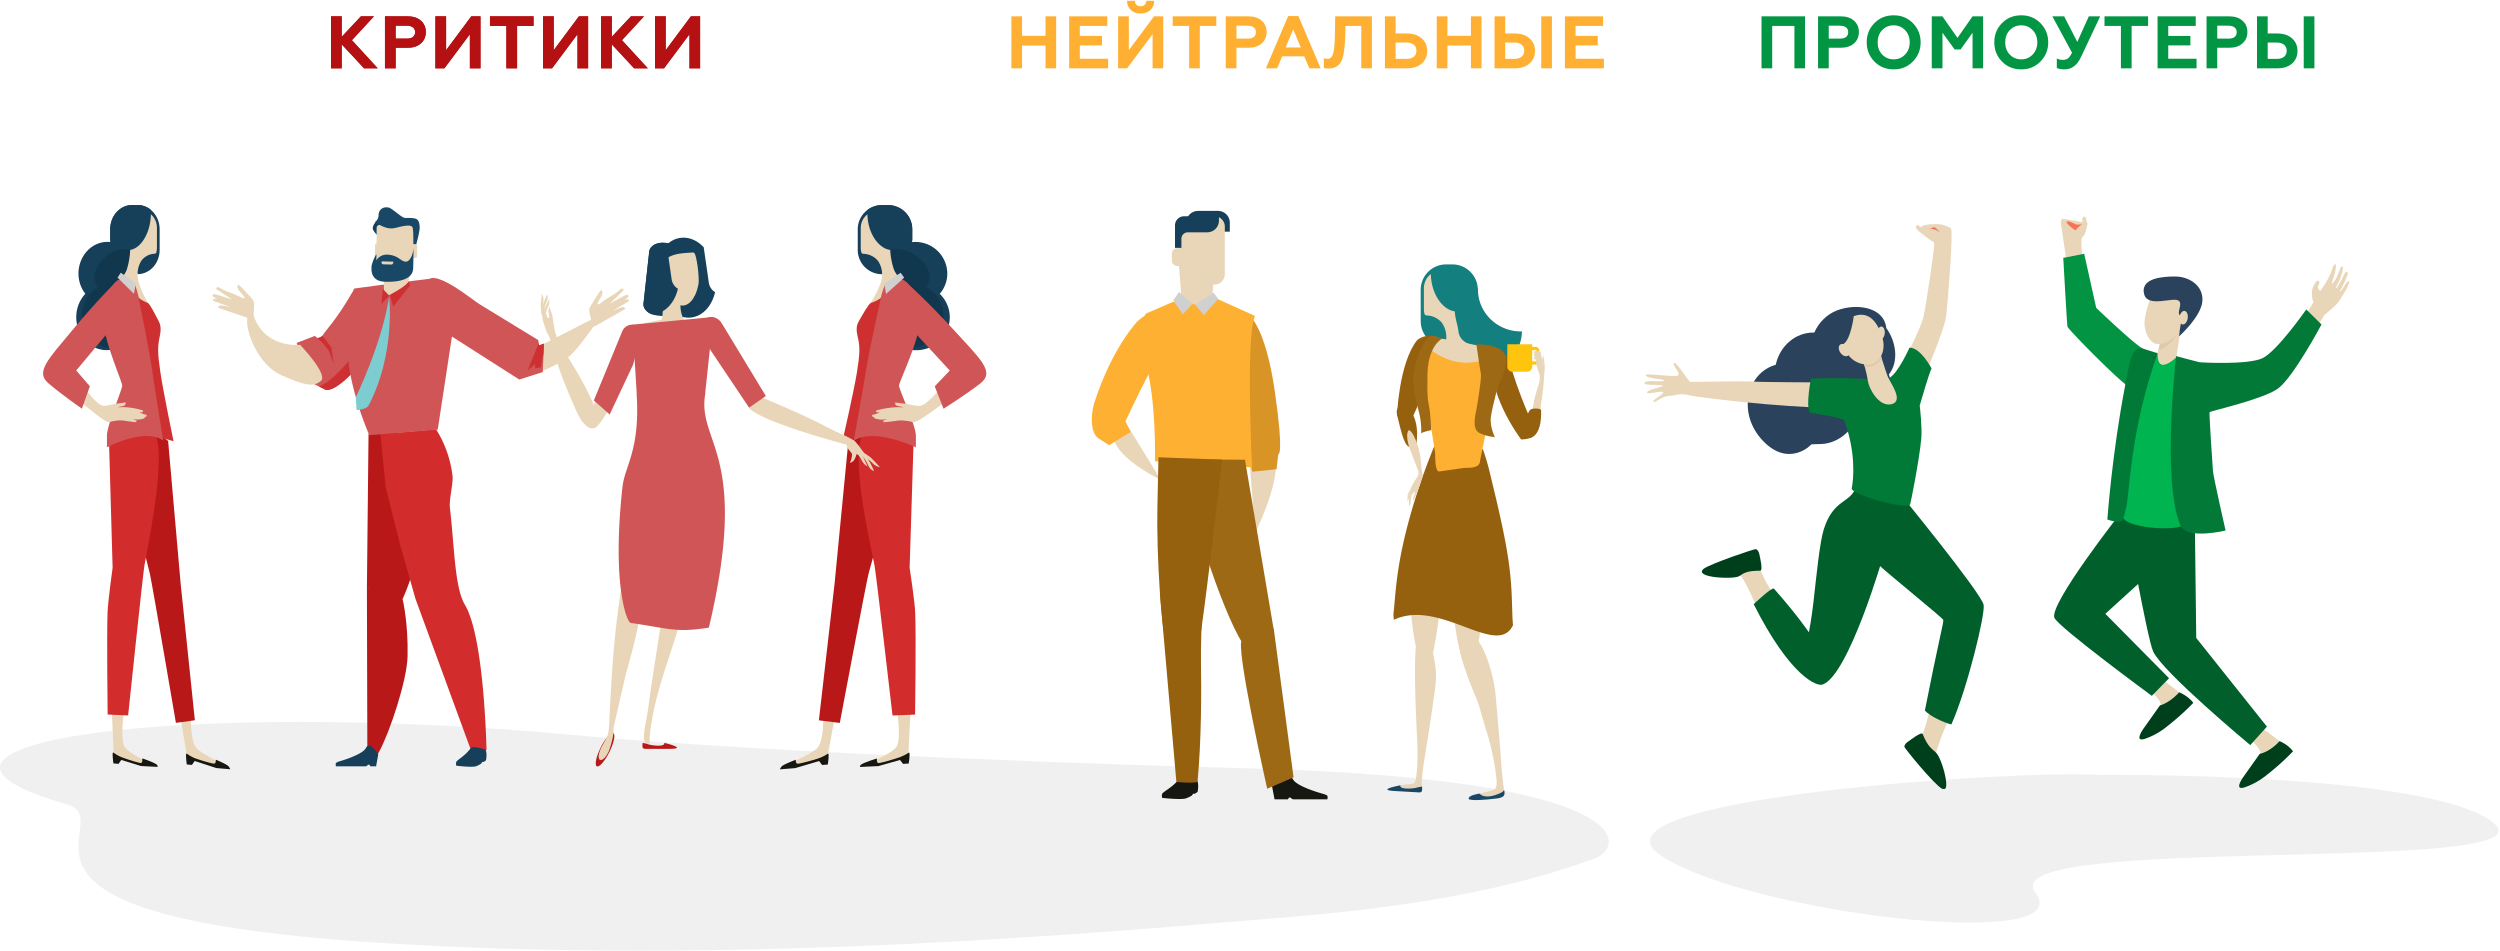 <svg width="1683" height="640" fill="none" xmlns="http://www.w3.org/2000/svg"><path d="M838.953 517.196c-75.986-2.02-311.437-9.372-454.197-22.483-264.711-24.389-481.655 6.029-340.04 46.663 39.553 11.361-75.986 74.093 204.338 92.91 246.059 16.516 497.488-7.039 619.159-16.943 121.671-9.903 177.997-29.897 204.207-38.905 23.01-7.924 32.15-54.192-233.467-61.242z" fill="#F0F0F0"/><path d="M247.298 505.971s4.487 6.505 7.782.414c7.61-14.018 18.918-48.654 19.292-64.42.548-22.607-3.285-38.326-3.285-38.326L247 395.78l.298 110.191z" fill="#B91819"/><path d="M248.095 292.18L247 395.771l21.896 12.086a149.183 149.183 0 0014.787-56.263c.701-13.393 1.037-43.437-6.457-53.65-10.146-13.844-29.131-5.764-29.131-5.764z" fill="#B91819"/><path d="M256.079 292.18l3.583 35.856 9.733 38.893 10.357 36.355 36.99 100.882 10.77.874s-1.364-75.748-14.498-97.826c-6.956-11.693-6.946-37.634-10.155-65.563-.586-5.035 2.267-16.401 1.806-20.993A74.817 74.817 0 00293.539 289l-37.46 3.18z" fill="#D22C2D"/><path d="M1412.25 521.627c-53.52-3.468-353.79 15.938-293.59 54.75 60.2 38.811 282.35 64.685 251.55 24.58-30.8-40.105 349.01-11.644 308.87-46.573-40.14-34.93-266.83-32.757-266.83-32.757z" fill="#F0F0F0"/><path d="M1282.25 241.884s11-21.148 12.71-28.91c1.7-7.762 7.61-46.864 7.1-49.362-.52-2.498-9.84-8.576-8.69-10.715 1.15-2.139 10.05-2.143 12.09-1.96 2.04.184 6.12 1.368 7.89 2.816 1.76 1.448-1.98 48.296-3.09 58.385-1.11 10.088-14.77 41.152-14.77 41.152l-13.24-11.406z" fill="#E9D6B8"/><path d="M1302.1 152.862c-.24.153-1.17.424-1.38.623l-1.69.531s4.34-.111 6.91 2.643a11.72 11.72 0 00-3.84-3.797z" fill="#F47257"/><path d="M1401.68 159.789c1.7-1.299 2.57-4.557 2.94-6.662l.86-2.77c-.66-.302-13.58-2.754-17.5-3.037-.44 1.227-.68 2.266-.59 2.942.43 3.231 3.57 24.241 3.57 24.241l11.2.738s-1.86-12.457-.48-15.452z" fill="#E9D6B8"/><path d="M1401.96 150.968s-2.29 1.047-4.87 4.141c0 0-6.15-4.351-5.87-5.627.38-1.692 6.7 1.773 6.7 1.773l4.04-.287z" fill="#F47458"/><path d="M1456.58 458.192s15.07 10.861 17.44 14.1c3.43 4.664-25.53 13.37-22.37 7.926.73-1.256 2.81-5.481 2.9-5.898.48-2.227-5.65-8.216-5.65-8.216l7.68-7.912z" fill="#E9D6B8"/><path d="M1443.82 489.348l10.23-14.451s6.39-1.482 12.95-8.855c0 0 5.89 2.246 9.52 7.12a167.167 167.167 0 01-17.41 15.662 48.327 48.327 0 01-14.9 8.462c-8.65 2.937-.39-7.938-.39-7.938z" fill="#003F1C"/><path d="M1579.6 190.315s-3.9 6.421-4.33 6.032c-.33-.302 1.99-3.687 3.64-7.785.43-1.055.84-2.098 1.22-3.056.99-2.522-.23-3.82-1.67-1.349a29.756 29.756 0 00-1.76 3.484c-.46 1.222-1.28 2.2-1.82 3.17-1.08 1.91-1.85 3.339-1.91 3.251-.07-.088-.54.119-.12-1.012.5-1.364 2.18-4.026 2.77-6.085.34-1.169 1.18-3.564 1.18-3.564s.61-3.855.41-3.962c-1.13-.584-2.27 1.941-2.52 3.584-.68.974-1.5 3.518-1.5 3.518s-2.77 4.798-3.44 4.419c-.28-.156 1.08-3.3 1.95-6.585.8-3.056 1.14-6.257.56-6.494-.95-.409-2.19 2.888-2.19 2.888s-.76 2.357-1.05 3.121c-.37.894-1.64 3.495-1.64 3.495s-4.97 8.786-5.58 8.404c-.61-.382-1.56-2.048-1.44-2.697.12-.649.94-1.742 1.06-2.395.12-.653-.28-1.593-1.04-1.784-.76-.191-2.51 2.758-2.51 2.758s-1.39 2.407-1.43 4.332c-.13 6.662.96 6.398.92 7.258-.04 1.008-7.76 12.136-7.76 12.136l-.15.172 9.17 6.662c3.06-4.966 5.44-8.859 6.12-10.077 0 0 4.58-3.927 7.4-6.494 2.82-2.567 4.39-6.253 5.08-7.098a35.016 35.016 0 003.91-7.384c1.5-3.759-1.53-.863-1.53-.863z" fill="#E9D6B8"/><path d="M1479.6 346.953l-2.38 11.785-59.91 54.469 42.89 43.384-11.59 11.842s-63.33-46.493-65.61-52.582c-3.52-9.394 45.39-71.526 45.39-71.526l51.21 2.628z" fill="#005F2B"/><path d="M1523.74 490.769s15.06 10.86 17.43 14.099c3.44 4.664-25.52 13.393-22.36 7.93.73-1.256 2.81-5.485 2.9-5.901.48-2.224-5.65-8.217-5.65-8.217l7.68-7.911z" fill="#E9D6B8"/><path d="M1510.97 521.982l10.24-14.451s6.79-1.223 13.35-8.595c0 0 5.48 1.986 9.11 6.856a167.395 167.395 0 01-17.4 15.685 48.52 48.52 0 01-14.91 8.458c-8.65 2.918-.39-7.953-.39-7.953z" fill="#003F1C"/><path d="M1477.57 352.057l.94 77.42 47.58 59.676-11.2 12.442s-58.93-48.976-65.38-63.03c-4.01-8.718-18.59-91.169-18.59-91.169l46.65 4.661z" fill="#005F2B"/><path d="M1429.25 345.956c4.87-10.994 4.3-89.801 23.27-108.263 6.67 1.146 11.43 1.758 12.54 2.052.99 8.117 2.08 37.909 2.75 65.211.45 18.191 0 37.264 2.23 47.322 1.38 6.23-45.24 3.717-40.79-6.322z" fill="#00B450"/><path d="M1448.12 242.309s-7.69 21.896-14.03 18.741c-6.34-3.155-41.93-39.411-42.28-41.176-.35-1.765-2.81-46.271-2.81-46.271l14.07-2.808 8.1 36.458s26.04 24.891 31.33 27.344a9.83 9.83 0 013.82 3.125 9.808 9.808 0 011.8 4.587z" fill="#029443"/><path d="M1427.34 351.224c-4.26 0-5.83-.589-8.67-1.444 0 0 3.06-44.159 12.13-91.061 3.44-17.683 4.29-25.254 11.69-23.959 2.13.382 7.92 2.578 10.03 2.933-18.58 52.541-18.64 92.979-21.27 104.706-1.32 5.883-2.47 8.863-3.91 8.825z" fill="#017937"/><path d="M1454.48 229.756l-1.95 7.927s-.44 6.91 2.77 7.533c3.87.764 9.62-5.039 9.62-5.039l3.33-22.385-13.77 11.964z" fill="#E9D6B8"/><path d="M1454.72 229.999l-1.94 7.927s-.45 6.91 2.76 7.533c3.87.764 9.62-5.039 9.62-5.039l3.33-22.385-13.77 11.964z" fill="#E9D6B8"/><path d="M1468.21 217.902l-13.73 11.842-1.46 5.933c5.26-1.253 12.74-7.029 15.19-17.775z" fill="#DFCAA8"/><path d="M1454.42 197.309c-3.33 0-6.31 2.292-7.48 5.607a70.128 70.128 0 00-3 11.491c-1.45 8.61 3.44 16.491 7.72 17.117 4.27.627 14.43-2.196 16.68-14.39.96-5.225 2.23-12.082-2.07-15.685-3.33-2.803-8.03-4.129-11.85-4.14z" fill="#E9D6B8"/><path d="M1466.97 226.429s15.04-13.401 15.69-23.872c.66-10.47-9.01-16.074-17.28-16.368-3.38-.13-6.77.045-10.12.523-8.29 1.043-13.66 4.718-11.77 11.502 2.54 9.111 19.73 1.425 23.25 4.252 2.9 2.334-1.8 7.945 1.02 10.088 2.65 2.014 1.3 1.33.42 5.157-.59 2.877-1 5.789-1.21 8.718z" fill="#2A425B"/><path d="M1472.76 214.289c-.38 2.505-1.91 4.358-3.44 4.137-1.53-.222-2.45-2.441-2.08-4.966.38-2.525 1.91-4.359 3.44-4.134 1.53.226 2.46 2.453 2.08 4.963zm-68.49-67.546c-1.35-2.361-3.36.065-2.06 3.133.03.117.03.241 0 .359-.34.806-3.47 3.3-3.47 3.3s2.51 7.01 3.92 5.169c1.41-1.842 2.48-7.816 2.48-7.816l-.87-4.145z" fill="#E9D6B8"/><path d="M1562.83 218.44l-10.25-10.134s-19.46 27.92-29.33 32.764c-9.59 4.71-41.55 2.999-42.67 2.743-3.82-.875-15.61-4.095-15.61-4.095s-9.87 84.727 2.99 114.187c4.2 9.607 30.3 3.236 30.3 3.236s-8.06-35.278-8.48-39.897c-.42-4.415-2.66-39.403-2.3-39.762.94-.94 36.57-8.706 46.34-16.12 10.32-7.835 29.01-42.922 29.01-42.922z" fill="#027937"/><path d="M1300.18 157.526l-.71-2.857c-1.76.004-3.51-.272-5.17-.817l-3.02-2.22c-.63-.275-1.52.417-1.52 1.108 0 .691.85 1.99 1.28 2.33 0 0 5.38 4.435 7.26 5.78.94.668 3.89 2.468 3.89 2.468l1.71-3.213-3.72-2.579z" fill="#E9D6B8"/><path d="M1186.94 296.895c17.58 18.302 33 2.086 32.24 2.357.6-.256 4.45-.237 6.96-.336 10.47-.413 20-7.904 24.16-17.843 15.67-2.051 25.9-16.518 21.32-29.032 6.92-8.614 4.78-22.366-1.77-31.175-1.52-14.432-20.38-16.877-33.37-11.819-6.58 2.563-12.19 8.102-15.07 14.821-12.52-.301-23.2 8.901-25.99 21.713-19.47 5.425-26.41 32.631-8.48 51.314z" fill="#2A425B"/><path d="M1299.81 474.243a125.463 125.463 0 01-5.37 19.604c-.21.489-2.17 2.292-2.39 2.793 1.05 12.052 8.73 19.207 15.95 24.314-1.57-6.081-5.05-13.053-4.59-14.405a173.502 173.502 0 019.44-24.322c-6.02-.676-8.15-4.324-13.04-7.984z" fill="#E9D6B8"/><path d="M1277.84 330.844l-41.68 28.451s20.3 13.179 27.26 19.811c6.96 6.631 44.21 36.706 44.81 38.223.45 1.146-3.44 15.39-12.41 61.055 3.96 4.049 12.68 8.022 17.85 9.32 10.83-24.36 23.06-75.047 21.69-80.625-2.13-8.652-57.52-76.235-57.52-76.235z" fill="#005F2B"/><path d="M1172.3 388.102c1.23 1.196 9.36 17.033 12.46 25.514 4.53-2.854 7.26-6.25 12.33-8.167-3.99-5.78-11.78-19.681-12.42-22.989-1.53-7.85-3.31-9.008-3.31-9.008s-26.32 8.905-28.07 11.399c-1.76 2.495 14.09-1.543 19.01 3.251z" fill="#E9D6B8"/><path d="M1184.98 384.201c2.04 0-.18-9.221-.65-11.349-.53-2.391-1.91-3.106-2.26-3.19-.93-.233-30.19 9.661-35.13 13.218-.39.343-.74.737-1.03 1.172-2.71 5.047 21.4 6.009 24.88 3.82 3.09-1.982 5-3.697 14.19-3.671z" fill="#003F1C"/><path d="M1285.42 339.745s-35.32-13.901-35.77-12.423c-3.66 11.773-15.04 7.976-21.79 28.711-2.82 8.683-5.05 31.607-6.96 48.606-1.31 11.681-3.14 21.044-3.14 21.044s-8.17-12.086-23.56-29.414c-1.19-1.341-13.62 10.467-13.62 10.467 24.51 48.579 42.39 55.447 46.29 54.126 17.71-5.982 41.19-87.414 41.15-87.406 2.87-5.611 17.4-33.711 17.4-33.711z" fill="#005F2B"/><path d="M1230.92 257.439s-42.16-.054-51.18-.573c-8.17-.474-40.57.351-41.84.206-1.26-.145-9.64-14.325-11.03-12.805-1.39 1.521 4.66 7.033 2.79 8.462-1.88 1.428-21.98-1.773-21.71-.287.49 2.781 12.23 2.426 12.23 3.771 0 1.344-12.28-.764-13.12 1.474-.83 2.239 11.81.909 12.31 1.91s-11.72 2.815-10.46 4.886c.67 1.146 10.82-1.88 10.77-.344-.05 1.536-7.45 5.023-6.54 6.246.91 1.222 5.81-3.752 10.1-3.82 4.3-.069 7.38-2.292 14.23-.42 3.39.928 29.24 4.087 51.08 5.951 22.39 1.91 40.74 2.521 40.74 2.521l1.63-17.178z" fill="#E9D6B8"/><path d="M1293.43 294.898c.56-6.765-.77-19.646-1.08-21.889 2.05-7.029 6.41-22.022 7.97-24.967 0 0-7.34-14.1-14.85-14.004 0 0-7.68 17.289-13.61 20.383-.08-.023-2.1.894-2.98.89-5.74-.042-25.75-.649-29.48-.714l2.1 28.386c7.89 20.907 6.45 39.415 5.06 45.84-.77 3.583 33.98 14.348 39.32 10.914.21-.118 6.42-31.16 7.55-44.839z" fill="#017937"/><path d="M1249.57 255.674c-3.7-1.765-30.41-.882-30.41-.882s-3.73 18.599-.72 23.069c0 0 23.89 3.553 23.21 5.512l7.92-27.699z" fill="#017937"/><path d="M1254.22 242.66s2.78 9.767 3.28 13.988 6.94 17.374 15.7 15.494c8.76-1.879-.38-14.161-2.09-18.03-1.71-3.87-6.35-19.482-6.35-19.482l-10.54 8.03z" fill="#E9D6B8"/><path d="M1266.7 241.024c-1.1-3.564-1.94-6.41-1.94-6.41l-10.54 8.045s.52 1.796 1.15 4.179c5.55.757 9.36-1.906 11.33-5.814z" fill="#DFCAA8"/><path d="M1246.59 213.406a14.857 14.857 0 00-6.2 8.221c-1.62 5.588.52 19.913 12.53 23.206 12.01 3.293 17.02-8.152 14.43-17.007-2.6-8.854-8.12-20.028-20.76-14.42z" fill="#E9D6B8"/><path d="M1268.81 224.35c-.2 2.392-1.49 4.233-2.88 4.118-1.4-.114-2.36-2.147-2.16-4.538.2-2.391 1.49-4.236 2.88-4.118 1.4.118 2.34 2.158 2.16 4.538z" fill="#E9D6B8"/><path d="M1294.35 494.142c-.77-1.91-8.39 4.148-10.18 5.375-2.03 1.379-2.18 2.93-2.13 3.281.13.928 19.54 24.83 25.22 28.123.63.27 1.33.336 2 .191 3.15-1.215-1.98-20.762-6.12-24.624-2.68-2.494-5.4-3.816-8.79-12.346z" fill="#003F1C"/><path d="M1247.98 212.657s-1.93 16.044-7.07 19.012c-5.14 2.969-2.87 10.039-2.87 10.039s-4.94-16.426-.92-21.774c4.02-5.348 10.86-7.277 10.86-7.277z" fill="#2A425B"/><path d="M1244.01 233.927c1.44 2.063 1.47 4.527.07 5.493-1.4.967-3.69.084-5.13-1.982-1.44-2.067-1.46-4.527-.07-5.498 1.4-.97 3.7-.08 5.13 1.987z" fill="#E9D6B8"/><path d="M259.766 203.206s9.851 8.22-12.976 36.726-28.635 21.907-28.635 21.907l-8.686-4.173-9.755-26.814 12.291-4.72 1.631 1.432s2.771-.111 3.862-2.245c1.092-2.135 8.901-9.89 19.207-27.772 4.721-8.253 21.175 4.095 23.061 5.659z" fill="#D05556"/><path d="M259.766 203.206c-1.463-1.252-8.801-2.729-7.859-1.929 0 0 9.858 8.212-12.969 36.718-12.744 15.914-20.183 20.879-24.271 22.172l3.493 1.707s5.801 6.608 28.634-21.907c22.834-28.514 12.972-36.761 12.972-36.761z" fill="#CE3031"/><path d="M202.04 232.135s-26.588 3.216-32.554-24.094c-1.786-8.122-2.771.11-3.125 8.152-.353 8.042 7.575 29.452 22.99 36.351 15.415 6.899 21.767 8.232 26.735 3.851 4.967-4.382-14.046-24.26-14.046-24.26z" fill="#E9D6B8"/><path d="M248.592 292.963l46.089-3.744 9.906-64.841s6.805-39.323-16.374-36.575c-23.178 2.748-49.81 6.453-49.81 6.453s-16.872 34.473 10.189 98.707z" fill="#D05557"/><path d="M364.215 232.449l39.041-19.979s4.595 2.032 1.568 3.655c-.364.199-1.044-1.307-2.314.13-5.103 5.885-14.146 20.355-21.029 24.937a98.73 98.73 0 01-18.95 9.575l1.684-18.318z" fill="#E9D6B8"/><path d="M261.97 199.706s4.536 38.371-13.848 73.251c-1.445 2.744-8.063 3.12-8.063 3.12l-.569-8.584s17.802-36.572 22.48-67.787z" fill="#7DCCD0"/><path d="M262.544 198.858l2.181 7.558 11.479-14.384-1.087-2.297-12.573 9.123zm-39.369 35.141l-4.319-5.755-1.87-2.209a5.21 5.21 0 01-3.406 1.536l4.019 3.688 3.944 5.212 2.987 8.369-1.355-10.841z" fill="#CE3031"/><path d="M322.596 204.65l39.763 24.318.579 3.533 3.262-1.149-.814 19.12-15.822 5.032-53.714-34.303s-10.446-10.993-8.45-29.965c1.461-13.743 31.857 11.557 35.196 13.414z" fill="#D05556"/><path d="M355.155 249.381s5.095-12.054 7.529-18.427l.252 1.533 3.262-1.15-.339 6.611-1.822 9.331-3.755.701-.081-2.875-5.046 4.276z" fill="#CE3031"/><path d="M276.273 180.55a49.188 49.188 0 01-1.192 8.584c-1.03 3.592-13.493 9.756-15.434 10.523-1.942.766-.912-10.207-1.25-12.623-.241-1.838 1.018-1.432-.782-3.881l18.658-2.603z" fill="#E9D6B8"/><path d="M253.197 178.291a3.818 3.818 0 001.07 2.731 3.832 3.832 0 002.688 1.171l17.22.357a3.822 3.822 0 003.903-3.752l.525-25.519a3.826 3.826 0 00-3.751-3.903l-17.22-.349a3.835 3.835 0 00-3.911 3.745l-.524 25.519z" fill="#E9D6B8"/><path d="M253.574 158.037s-2.264-2.518-2.652-4.047c-.201-.768.6-3.687 2.541-4.735 1.94-1.048 3.49 1.029 3.49 1.029s-3.09 1.639-3.267 2.276c-.176.636-.112 5.477-.112 5.477z" fill="#163F59"/><path d="M280.121 164.813s2.807-9.748 2.385-12.637c-.421-2.889-.697-4.881-4.197-5.267-5.243-.59-5.328.525-7.848-1.136-2.519-1.662-7.03-5.573-8.6-5.996-2.624-.695-6.756.099-7.017 5.047a5.472 5.472 0 01-2.45 4.651c.196.45 1.148.888 2.807 1.761 4.728 2.49 7.612 3.022 11.276 2.13 3.664-.891 10.562-2.826 11.303-.088.741 2.739.252 11.015.554 11.661.301.646 1.139.327 1.787-.126z" fill="#194866"/><path d="M274.541 172.341a1.281 1.281 0 001.243 1.28l3.726.075a1.275 1.275 0 001.279-1.25l.14-6.809a1.277 1.277 0 00-1.243-1.28l-3.726-.075a1.278 1.278 0 00-1.279 1.25l-.14 6.809zm-22.19-.449a1.27 1.27 0 001.25 1.28l3.719.075a1.273 1.273 0 001.279-1.25l.134-6.8a1.281 1.281 0 00-1.243-1.28l-3.726-.075a1.286 1.286 0 00-1.28 1.25l-.133 6.8z" fill="#E9D6B8"/><path d="M278.43 166.996s-.206 10.05-.279 13.401c-.058 3.024-1.399 9.643-18.51 9.301-10.13-.209-9.596-7.647-9.555-10.091.045-1.86 2.264-7.39 3.353-8.442l-.084 4.146a8.08 8.08 0 012.984-2.876 8.077 8.077 0 014.017-1.021c7.763.159 9.438 4.738 12.886 4.726 2.612-.003 4.674-4.256 5.188-9.144z" fill="#194866"/><path d="M263.414 178.07l-5.31-.105a1.275 1.275 0 01-1.25-1.28l.02-.724 7.866.168-.021.724a1.269 1.269 0 01-1.305 1.217zm-92.887 34.554s1.325-8.833-.274-10.788c-1.598-1.955-7.853-8.612-7.853-8.612l-1.741-1.554s-2.617 1.065 1.645 5.557c4.261 4.493 1.096 3.465 1.096 3.465l-5.246-2.481-6.65-2.506-2.818-1.514s-1.572-.984-2.093-.887c-1.586.287-.773 1.479-.773 1.479l10.526 6.869-11.292-3.572s-1.512-.191-1.875.556c-.364.748.118.901.118.901l11.925 7.198-5.986-1.135s-1.464-.155-1.867.569-.592.987-.592.987l22.576 7.751 1.174-2.283z" fill="#E9D6B8"/><path d="M155.102 203.561l-8.048-1.998s-1.761-.665-2.74-.421a1.144 1.144 0 00-.74.474 1.124 1.124 0 00-.182.859l11.884 4.288-.174-3.202zm243.684 14.177s-2.972-8.421-1.775-10.627c1.198-2.206 6.079-9.946 6.079-9.946l1.417-1.853s2.773.568-.562 5.731c-3.336 5.164-.422 3.613-.422 3.613l4.682-3.428 6.062-3.68 2.485-2.021s1.328-1.264 1.883-1.272c1.607-.016 1.037 1.307 1.037 1.307l-9.037 8.74 10.393-5.605s1.438-.477 1.937.194c.5.67.046.896.046.896l-10.324 9.326 5.667-2.236s1.429-.44 1.945.192.727.865.727.865l-20.738 11.852-1.502-2.048z" fill="#E9D6B8"/><path d="M412.216 205.905l7.532-3.484s1.603-.982 2.613-.933a1.147 1.147 0 011.069.699c.059.14.089.289.09.44l-10.863 6.475-.441-3.197z" fill="#E9D6B8"/><path d="M257.682 194.458l-.923 10.361 5.168-5.88-4.245-4.481z" fill="#CE3031"/><path d="M254.657 507.783l-1.479 8.099h-3.843s-.442-1.143-1.105-1.143-1.287 1.143-2.056 1.143h-20.032s-.365-1.7.077-2.287a7.311 7.311 0 012.421-1.085c4.064-1.201 15.708-4.948 17.736-9.031 2.43-5.006 8.281 4.304 8.281 4.304zm52.639 4.924c-.567.759-.145 2.758-.145 2.758s9.973 1.249 13.173.432a15.942 15.942 0 003.555-1.816c.23-.144.614-.961.835-1.124.404-.259.615.183.961-.058.537-.338 1.045-.72 1.518-1.143.855-5.006-.307-7.033-.307-7.033s-8.493-3.122-10.079-.961c-3.737 5.054-8.262 7.293-9.511 8.945z" fill="#163F59"/><path d="M562.262 481.32l-5.278 28.675-18.181 4.689-9.676.298s17.733-7.617 21.225-11.531c5.278-5.929 3.817-29.459 3.817-29.459l8.093 7.328z" fill="#E9D6B8"/><path d="M557.273 514.684l-3.817.299-2.05-2.639-16.132 4.768-10.274.809a8.842 8.842 0 011.39-2.137c1.882-1.522 9.315-4.319 9.315-4.319s-.141 2.348 1.029 2.638c1.17.291 12.315-2.788 14.954-3.817 4.547-1.759 5.594-3.184 5.867-2.929.739.66-.282 7.327-.282 7.327z" fill="#161711"/><path d="M571.137 296.881l-9.306 96.098-10.556 91.947 14.074 1.76s17.382-92.361 19.308-100.277c1.926-7.917 21.533-71.698 14.505-88.508-7.028-16.809-28.025-1.02-28.025-1.02z" fill="#B91819"/><path d="M612.937 478.796l-1.46 30.514-18.191 4.688-9.676.291s17.223-7.152 19.932-11.638c3.598-5.964 0-26.072 0-26.072l9.395 2.217z" fill="#E9D6B8"/><path d="M611.767 513.98l-3.817.29-2.05-2.638-14.602 4.107-12.394.581c.009-.509.192-1 .519-1.39 1.83-1.618 10.925-4.328 10.925-4.328s-.36 2.78.809 3.079c1.17.299 12.394-3.079 15.033-4.108 4.548-1.759 5.595-3.184 5.867-2.938.739.642-.29 7.345-.29 7.345z" fill="#161711"/><path d="M614.994 298.191l-2.639 84.048s3.519 22.791 3.774 30.382c.642 17.108-.088 68.452-.088 68.452l-15.2.607s-10.705-92.783-12.077-100.822c-1.372-8.04-16.924-72.684-7.917-88.772 9.008-16.088 34.147 6.105 34.147 6.105z" fill="#D22C2D"/><path d="M594.078 213.597c0 12.244 10.133 22.175 22.65 22.175s22.65-9.931 22.65-22.175c0-12.244-10.142-22.175-22.65-22.175s-22.65 9.922-22.65 22.175zm-16.643-45.309a16.31 16.31 0 0016.309 16.308l4.081-7.749a16.308 16.308 0 0016.308-16.308v-6.158a16.307 16.307 0 00-16.308-16.308h-4.081a16.307 16.307 0 00-16.309 16.308v13.907z" fill="#163F59"/><path d="M614.134 160.512v-6.157a16.307 16.307 0 00-16.308-16.308h-4.082a16.208 16.208 0 00-9.896 3.369c-.28 3.732.016 7.485.88 11.127 2.727 11.884 10.696 20.724 19.545 22.923a16.315 16.315 0 009.861-14.954z" fill="#163F59"/><path d="M594.342 184.121c0 11.725 9.676 21.234 21.692 21.234s21.691-9.509 21.691-21.234a21.446 21.446 0 00-6.447-15.11 21.455 21.455 0 00-15.244-6.124c-11.972-.018-21.692 9.482-21.692 21.234z" fill="#163F59"/><path d="M590.384 212.419c0 12.086 10.01 21.885 22.351 21.885 12.342 0 22.352-9.799 22.352-21.885 0-12.086-10.002-21.885-22.352-21.885-12.349 0-22.351 9.799-22.351 21.885z" fill="#11374F"/><path d="M616.403 171.966c-8.066-5.463-17.434-5.692-20.935-.528-3.501 5.163.194 13.783 8.26 19.246 8.066 5.462 17.434 5.7 20.935.537 3.501-5.164-.203-13.784-8.26-19.255z" fill="#11374F"/><path d="M583.954 144.284c.018 1.538.148 3.073.387 4.592 1.654 10.476 8.014 18.472 14.954 19.413.22 4.29.998 8.533 2.313 12.623 1.302 4.134 6.158 8.506 6.158 8.506 1.178 7.309-23.75 18.041-23.125 16.862.624-1.179 6.729-9.79 8.734-17.698a16.08 16.08 0 00-2.498-13.194 13.313 13.313 0 00-9.535-4.513 1.89 1.89 0 01-1.372-.598 11.614 11.614 0 01-.519-3.413v-13.449a11.543 11.543 0 014.503-9.131z" fill="#E9D6B8"/><path d="M578.799 294.075l-11.682 3s7.609-33.215 9.738-46.189c2.128-12.975 1.882-17.223 1.17-21.234-.713-4.011-2.587-8.735 0-13.194 2.586-4.46 6.649-11.919 8.259-12.5 2.639-.941 5.427-2.12 7.556-4.248 1.161-1.206-15.041 94.365-15.041 94.365z" fill="#CE3031"/><path d="M574.726 296.714s5.665-31.148 8.181-46.884c2.515-15.737 9.438-45.609 10.063-49.382a46.725 46.725 0 012.832-8.796s5.981-4.399 11.329-3.457c5.348.941 9.747 12.895 11.954 24.532 2.208 11.638-13.845 44.052-13.845 46.875 0 2.824 11.33 26.741 11.33 33.664v7.916s-28.007-13.573-41.844-4.468z" fill="#D05556"/><path d="M606.34 183.63l-4.565 2.85-6.527 4.46 1.249 6.931 12.209-10.934-2.366-3.307z" fill="#D0D0D0"/><path d="M633.933 260.192s-10.23 13.635-15.595 13.098a43.114 43.114 0 01-5.234-.88c-3.659-.703-4.398-.659-7.275-1.055a27.067 27.067 0 00-3.263-.361s0 1.654 1.108 2.094c1.109.439 3.457.703 4.284 1.055s-2.084-.237-6.447.115a62.38 62.38 0 00-10.424 1.759c-1.144.316-1.302.387-1.302.448 0 .537.044 1.021.572 1.118.528.096 2.12 0 2.023.044-1.1.522-2.241.951-3.413 1.284-.475.114-1.126.246-1.522.387-.8.281-.431 1.258.968 1.654 0 0 .325.686.748.826.211.071.369.132.589.194.22.061.537.07.783.132.92.207 1.855.34 2.797.396.37 0 3.633-.22 3.633 0 0 0-2.569.58-2.516.774.097.439.59.976 1.038.941.88-.079 2.085-.158 5.507-.589 3.773-.475 4.565-.88 9.403-.282 4.213.519 3.809 1.39 6.799.238 4.011-1.54 18.604-12.861 21.314-14.629 2.709-1.768-4.575-8.761-4.575-8.761z" fill="#E9D6B8"/><path d="M639.377 249.461l-32.801-35.634s-3.976-9.377-3.773-14.153c.237-5.656 7.036-9.913 7.036-9.913s14.954 13.458 32.643 32.801c17.69 19.343 27.365 27.84 17.689 35.396-9.675 7.556-25.007 17.223-25.007 17.223l-5.902-15.103 10.115-10.617z" fill="#D05556"/><path d="M121.223 481.273l4.784 28.675 16.481 4.689 8.771.299s-16.074-7.618-19.24-11.532c-4.784-5.929-3.46-29.459-3.46-29.459l-7.336 7.328z" fill="#E9D6B8"/><path d="M125.745 514.637l3.461.299 1.857-2.639 14.624 4.768 9.313.809a8.995 8.995 0 00-1.26-2.137c-1.706-1.522-8.444-4.319-8.444-4.319s.128 2.348-.933 2.639c-1.06.29-11.163-2.789-13.555-3.818-4.122-1.759-5.071-3.184-5.318-2.929-.67.66.255 7.327.255 7.327z" fill="#161711"/><path d="M113.178 296.834l8.436 96.099 9.568 91.947-12.758 1.759s-15.755-92.361-17.502-100.277c-1.746-7.917-19.519-71.698-13.148-88.508 6.37-16.809 25.404-1.02 25.404-1.02z" fill="#B91819"/><path d="M75.288 478.749l1.323 30.514 16.49 4.688 8.771.291s-15.613-7.152-18.069-11.638c-3.26-5.963 0-26.072 0-26.072l-8.515 2.217z" fill="#E9D6B8"/><path d="M76.348 513.933l3.46.291 1.858-2.639 13.236 4.108 11.235.58a2.368 2.368 0 00-.47-1.39c-1.659-1.618-9.904-4.328-9.904-4.328s.327 2.78-.733 3.079c-1.06.299-11.235-3.078-13.627-4.108-4.122-1.759-5.071-3.184-5.318-2.938-.67.642.263 7.345.263 7.345z" fill="#161711"/><path d="M73.422 298.144l2.392 84.048s-3.189 22.791-3.42 30.382c-.582 17.109.08 68.452.08 68.452l13.778.607S95.956 388.85 97.2 380.811c1.243-8.04 15.341-72.683 7.176-88.772-8.165-16.088-30.954 6.105-30.954 6.105z" fill="#D22C2D"/><path d="M92.383 213.55c0 12.245-9.186 22.175-20.532 22.175-11.347 0-20.532-9.93-20.532-22.175 0-12.244 9.193-22.175 20.532-22.175 11.338 0 20.532 9.922 20.532 22.175zm15.086-45.308c0 4.326-1.558 8.474-4.33 11.532-2.773 3.058-6.533 4.777-10.453 4.777l-3.7-7.75c-3.921 0-7.681-1.718-10.453-4.776-2.773-3.059-4.33-7.207-4.33-11.532v-6.158c0-4.325 1.557-8.473 4.33-11.531 2.772-3.059 6.532-4.777 10.453-4.777h3.7c3.92 0 7.68 1.718 10.453 4.777 2.772 3.058 4.33 7.206 4.33 11.531v13.907z" fill="#163F59"/><path d="M74.203 160.466v-6.158c0-4.325 1.557-8.473 4.33-11.531 2.772-3.059 6.532-4.777 10.453-4.777h3.7c3.245 0 6.399 1.184 8.97 3.369a40.052 40.052 0 01-.798 11.127c-2.472 11.884-9.696 20.724-17.717 22.923-2.65-1.259-4.907-3.346-6.495-6.003-1.589-2.657-2.438-5.768-2.443-8.95z" fill="#163F59"/><path d="M92.143 184.074c0 11.726-8.771 21.234-19.663 21.234s-19.663-9.508-19.663-21.234a23.375 23.375 0 011.56-8.196c1.003-2.593 2.459-4.942 4.285-6.914 1.826-1.971 3.986-3.527 6.357-4.578a17.865 17.865 0 017.46-1.546c10.853-.017 19.664 9.482 19.664 21.234z" fill="#163F59"/><path d="M95.73 212.372c0 12.086-9.073 21.885-20.26 21.885-11.187 0-20.26-9.799-20.26-21.885 0-12.086 9.065-21.885 20.26-21.885 11.195 0 20.26 9.799 20.26 21.885z" fill="#11374F"/><path d="M72.145 171.919c7.312-5.463 15.804-5.692 18.978-.528 3.173 5.163-.176 13.784-7.488 19.246-7.312 5.462-15.803 5.7-18.977.537-3.173-5.164.184-13.784 7.487-19.255z" fill="#11374F"/><path d="M101.559 144.237a34.889 34.889 0 01-.351 4.592c-1.499 10.476-7.263 18.472-13.555 19.413-.2 4.29-.904 8.533-2.097 12.623-1.18 4.134-5.581 8.506-5.581 8.506-1.069 7.309 21.528 18.041 20.962 16.862-.566-1.179-6.1-9.79-7.917-17.698a17.704 17.704 0 01-.176-6.87 16.996 16.996 0 012.44-6.324 12.263 12.263 0 013.9-3.241 11.162 11.162 0 014.743-1.272c.234-.001.464-.054.678-.157a1.72 1.72 0 00.566-.441c.31-1.105.469-2.256.471-3.413v-13.449a12.52 12.52 0 00-1.079-5.089 11.36 11.36 0 00-3.004-4.042z" fill="#E9D6B8"/><path d="M106.233 294.029l10.589 2.999s-6.897-33.215-8.827-46.189c-1.929-12.974-1.706-17.223-1.06-21.234.645-4.011 2.344-8.735 0-13.194-2.345-4.46-6.028-11.919-7.487-12.5-2.392-.941-4.92-2.12-6.85-4.248-1.052-1.205 13.635 94.366 13.635 94.366z" fill="#CE3031"/><path d="M109.924 296.667s-5.134-31.148-7.415-46.884c-2.28-15.737-8.556-45.609-9.122-49.382a50.304 50.304 0 00-2.567-8.796s-5.422-4.399-10.27-3.457c-4.848.941-8.835 12.895-10.836 24.532-2.001 11.638 12.55 44.052 12.55 46.875 0 2.824-10.27 26.741-10.27 33.664v7.916s25.388-13.572 37.93-4.468z" fill="#D05556"/><path d="M81.267 183.583l4.139 2.85 5.916 4.46-1.132 6.931-11.067-10.934 2.144-3.307z" fill="#D0D0D0"/><path d="M56.255 260.146s9.273 13.634 14.137 13.097a35.744 35.744 0 004.744-.879c3.317-.704 3.987-.66 6.594-1.056a22.344 22.344 0 012.958-.361s0 1.654-1.004 2.094c-1.005.44-3.134.704-3.884 1.055-.75.352 1.89-.237 5.845.115 3.189.29 6.35.879 9.449 1.759 1.036.317 1.18.387 1.18.449 0 .536-.04 1.02-.519 1.117-.478.096-1.921 0-1.833.044.997.522 2.032.951 3.093 1.284.43.114 1.02.246 1.38.387.725.281.39 1.258-.877 1.654 0 0-.295.686-.678.826-.191.071-.335.132-.534.194-.2.062-.487.07-.71.132-.834.207-1.682.34-2.535.396-.335 0-3.294-.22-3.294 0 0 0 2.329.58 2.28.774-.087.44-.533.976-.94.941-.797-.079-1.89-.158-4.991-.589-3.421-.475-4.139-.88-8.524-.282-3.82.519-3.453 1.39-6.164.238-3.636-1.54-16.864-12.86-19.32-14.628-2.456-1.769 4.147-8.761 4.147-8.761z" fill="#E9D6B8"/><path d="M51.32 249.414l29.733-35.634s3.604-9.376 3.42-14.153c-.214-5.656-6.378-9.913-6.378-9.913s-13.555 13.458-29.59 32.801C32.47 241.858 23.7 250.355 32.47 257.911c8.771 7.556 22.67 17.223 22.67 17.223l5.35-15.103-9.17-10.617z" fill="#D05556"/><path d="M841.376 312.613l3.571 46.124s12.452-24.717 13.789-42.067c1.337-17.35-17.706-4.749-17.36-4.057zm-82.487-26.296l22.65 36.822s-33.653-16.181-31.943-31.241c1.711-15.06 9.293-5.581 9.293-5.581zm57.333-87.396c-.439 5.263-3.272 9.825-6.245 10.04h-8.469c-2.973-.215-5.805-4.777-6.245-10.04-.691-8.675-1.386-17.353-2.084-26.035-.458-5.207 1.57-15.648 6.076-18.696a11.22 11.22 0 0112.966 0c4.506 3.085 6.544 13.527 6.086 18.696-.698 8.675-1.393 17.354-2.085 26.035z" fill="#E9D6B8"/><path d="M840.789 212.131s11.03 7.254 17.415 51.321 2.328 42.385 2.328 42.385l-1.159 10.049-16.266 1.673-9.292-37.935 6.974-67.493z" fill="#D99426"/><path d="M844.845 212.682l-25.613-11.564-13.219 3.954-16.34-1.869-18.005 7.806s-8.133 7.815-.579 32.914c7.553 25.1 6.422 66.55 6.422 66.55l65.381 4.15s-4.431-88.012 1.953-101.941z" fill="#FEB032"/><path d="M783.278 212.129s-9.872-5.609-19.744 6.694c-16.826 20.911-24.968 46.853-26.717 51.882-1.748 5.029-4.057 20.08 2.908 24.539l6.964 4.459 14.527-8.918-2.328-4.469-1.159-2.804s8.133-17.855 16.827-34.027c8.694-16.173 8.722-37.356 8.722-37.356z" fill="#FEB032"/><path d="M802.777 204.502l-6.459 7.057-6.46-9.31 3.88-5.74 9.039 7.993zm14.192-7.442l-12.424 8.011 5.871 7.049 9.694-11.003-3.141-4.057z" fill="#D0D0D0"/><path d="M806.984 148.02V142h13.004a7.919 7.919 0 017.918 7.918v6.02h-13.004a7.916 7.916 0 01-7.918-7.918z" fill="#163F59"/><path d="M794.524 184.543a7.047 7.047 0 007.048 7.04h15.977a7.04 7.04 0 007.001-7.04v-31.952a7.025 7.025 0 00-2.058-4.983 7.027 7.027 0 00-2.285-1.528 7.026 7.026 0 00-2.696-.537h-15.976a7.048 7.048 0 00-7.048 7.048l.037 31.952z" fill="#E9D6B8"/><path d="M806.48 142a7.933 7.933 0 00-6.619 3.58h-2.72a6.132 6.132 0 00-6.132 6.133v15.162h4.318v-6.16a4.32 4.32 0 014.319-4.319h13.031a7.918 7.918 0 007.918-7.918V142H806.48z" fill="#163F59"/><path d="M796.685 170.812a3.74 3.74 0 00-3.74-3.74h-.308a3.739 3.739 0 00-3.739 3.74v4.561a3.739 3.739 0 003.739 3.74h.308a3.742 3.742 0 003.441-2.235l.299-6.066z" fill="#E9D6B8"/><path d="M800.984 338.246s19.696 69.765 35.476 94.734c15.779 24.969 21.286-7.479 21.286-7.479l-19.632-116.01-45.805-.29s1.159 2.346 8.675 29.045z" fill="#9E6915"/><path d="M822.746 309.444s-13.153 114.412-15.088 120.199c-6.385 19.453-20.986 6.889-23.239.402-2.253-6.488-6.011-54.463-5.254-89.472.757-35.008.739-32.718.739-32.718l42.842 1.589z" fill="#96610E"/><path d="M782.54 534.165c-.683.822-.187 2.991-.187 2.991s11.872 1.318 15.686.421a20.049 20.049 0 004.253-1.982c.262-.159.739-1.066.991-1.225.477-.28.729.196 1.131-.065a12.697 12.697 0 001.823-1.253c1.038-5.45-.346-7.637-.346-7.637s-10.115-3.356-12.003-1.019c-4.459 5.497-9.862 7.955-11.348 9.769zm73.794-4.908l1.683 8.852h9.021s.495-1.252 1.271-1.252c.636 0 1.468 1.252 2.337 1.252h22.941s.411-1.869-.085-2.505a8.953 8.953 0 00-2.804-1.187c-4.674-1.299-17.986-5.394-20.304-9.834-2.777-5.376-14.06 4.674-14.06 4.674z" fill="#161711"/><path d="M811.005 380.854s-2.926 43.404-2.505 66.372c.308 17.304.346 50.48-2.291 78.758-.159 1.73-14.274.421-14.274.421s-9.479-108.195-10.984-125.92c-1.505-17.724 18.78-32.335 30.054-19.631z" fill="#96610E"/><path d="M852.865 428.857s-3.982.869-16.537 1.963c-5.711.486 16.733 100.138 16.733 100.138l17.762-7.666-13.377-100.371-4.581 5.936z" fill="#9E6915"/><path d="M940.126 529.373a34.864 34.864 0 016.257-1.209c2.682-.347 4.685-.223 5.694-1.158 1.656-1.556 1.573-7.35 1.929-7.259 3.724.969 3.898 12.821 2.094 12.787-2.483 0-14.517-1.2-15.527-1.332-1.01-.132-.745-2.077-.447-1.829z" fill="#E9D6B8"/><path d="M958.061 430.055c1.242 1.523 5.951 5.735 6.903 10.561 1.87 9.468 2.317 14.351 1.009 24.002-2.069 15.328-5.868 39.768-7.606 50.056-1.572 9.27-.463 20.915-6.968 17.811 4.262-12.241 2.706-32.386 2.209-43.112-3.368-73.182 2.26-62.041 4.453-59.318z" fill="#E9D6B8"/><path d="M942.749 528.72c-.869 2.921 8.276 2.243 10.635 1.605a26.98 26.98 0 013.725-.753h.273c.004.072.004.144 0 .215-.091 1.614.496 3.816-2.094 3.667l-16.23-.927c-13.243-.745 3.707-3.873 3.691-3.807z" fill="#194866"/><path d="M959.965 331.134c3.112-.828 3.178 1.903 5.421 8.682 4.395 13.309 6.886 32.999 5.363 53.988-1.796 24.59-5.562 49.246-10.619 62.736-4.138-9.733-7.531-18.523-9.857-40.025-5.156-47.624.124-82.857 9.692-85.381z" fill="#E9D6B8"/><path d="M958.939 334.593c2.839-.604 2.831 1.655 4.685 7.407 3.642 11.24 5.396 27.785 3.484 45.298-2.242 20.526-6.695 43.253-12.174 43.46-2.103.083-2.98-15.27-3.791-28.14-2.541-40.017-.919-66.163 7.796-68.025zm37.07 199.672s1.804-.505 5.881-1.44c2.85-.654 4.27-1.085 4.96-2.235 1.1-1.895.6-7.358 1.37-7.366 3.7-.042 4.79 9.775 3.89 11.331-1.16 2.052-13.238 2.954-15.083 1.986-.902-.447-1.358-2.417-1.018-2.276z" fill="#E9D6B8"/><path d="M992.973 436.601c1.729-.77 0-7.879 3.31-3.195 5.317 7.631 9.807 24.963 10.567 34.332 1.22 14.897 3.45 38.477 3.93 48.525.44 9.104 3.89 19.789-2.88 18.208.33-12.745-3.7-31.194-6.82-41.068-10.731-33.694-13.429-54.443-8.107-56.802z" fill="#E9D6B8"/><path d="M996.026 534.264c3.609 3.774 10.594 1.043 12.854.149 3.87-1.548 3.63-2.789 3.65-2.723.37 1.523.96 3.741-1.27 4.875-2.02 1.035-4.27.968-6.77 1.324-2.24.315-15.342 1.523-15.764-.132-.604-2.351 7.25-3.567 7.3-3.493z" fill="#194866"/><path d="M986.351 338.616c2.979-.885 3.12 1.738 5.479 8.202 4.651 12.688 7.639 31.6 6.803 51.869-.993 23.754-4.37 44.553-8.839 57.713-4.321-9.262-7.317-14.55-10.213-35.2-6.473-45.745-2.417-79.869 6.77-82.584z" fill="#E9D6B8"/><path d="M989.546 426.297c1.581-.919 4.569 3.087 6.795 7.018 4.349 7.698 6.049 17.29 8.279 30.549 2.63 15.519 3.49 29.399 2.71 38.461-3.42-6.745-6.25-15.468-10.194-24.482-23.87-54.484-12.44-48.74-7.59-51.546z" fill="#E9D6B8"/><path d="M985.589 335.727c2.963-.729 3.02 1.655 5.164 7.631 4.196 11.694 6.621 29.017 5.148 47.49-1.341 17.282-4.138 32.8-7.647 44.412-.886 2.93-4.139 3.022-4.735.356-1.804-8.4-2.921-17.885-3.898-28.14-3.989-41.979-3.145-69.515 5.968-71.749z" fill="#E9D6B8"/><path d="M938.396 417.227a18.752 18.752 0 01-.256-4.801c1.125-9.625 1.307-19.474 4.667-37.683 3.311-17.679 10.33-43.915 22.447-73.703 1.175-3.037 23.77-1.332 33.006 1.341a142.366 142.366 0 014.97 17.058c7.94 32.279 11.74 50.909 13.35 66.411 1.66 15.03 1.16 26.965 1.98 34.977-10.51 22.554-49.176-18.159-80.164-3.6z" fill="#96610E"/><path d="M957.755 320.117c.041 1.01-.687 2.367-1.043 3.766a59.53 59.53 0 01-3.046 8.111 48.038 48.038 0 00-1.953 5.396c-.828-2.838.588-4.436.729-5.793.14-1.358.248-.828-1.507.737-.993.902-1.076 4.088-1.39 6.132a5.574 5.574 0 01-.828 2.483 27.018 27.018 0 01-.132-5.52 33.62 33.62 0 011.614-7.681 56.909 56.909 0 013.757-6.414 10.956 10.956 0 00.828-8.5c-.712-2.243 2.806 2.706 2.971 7.283z" fill="#E9D6B8"/><path d="M950.513 327.592s-2.673 4.469-2.855 5.528c-.125.737-.125 4.313-.125 4.313a6.885 6.885 0 001.192-2.996c.083-1.432 1.788-6.845 1.788-6.845z" fill="#E9D6B8"/><path d="M956.415 216.188a17.081 17.081 0 0017.091 17.083l4.27-8.111c9.436 0 17.091-14.228 17.091-23.663v-6.406A17.098 17.098 0 00977.776 178h-4.27a17.09 17.09 0 00-17.091 17.091v21.097z" fill="#137F7F"/><path d="M953.824 229.224c-12.15 15.585-13.334 50.487-13.334 50.487s5.695 6.572 8.277 4.138c3.311-3.07 10.428-21.353 17.381-47.044 4.295-15.882-10.296-10.188-12.324-7.581z" fill="#96610E"/><path d="M948.278 274.87c8.873 9.717 4.784 26.485 4.784 26.485s-3.31.637-5.28-1.026c-2.483-2.111-4.139-7.739-7.226-20.774-1.928-8.037 6.208-6.315 7.722-4.685z" fill="#96610E"/><path d="M948.28 289.61s2.549-.463 6.041 10.048c3.493 10.512 2.715 23.274 2.715 23.274l-7.838-20.393s-3.575-9.212-.918-12.929z" fill="#E9D6B8"/><path d="M991.457 194.579a30.072 30.072 0 013.534-.281 27.744 27.744 0 00.24 4.444c2.069 14.435 14.839 24.731 29.359 24.375a28.948 28.948 0 01-7.38 18.549 28.943 28.943 0 01-17.617 9.376c-15.924 2.284-30.623-8.508-32.883-24.093-2.259-15.585 8.815-30.085 24.747-32.37z" fill="#137F7F"/><path d="M963.243 184.49c.025 1.614.164 3.223.414 4.817 1.721 10.967 8.392 19.301 15.725 20.327.224 4.966 1.986 9.278 2.417 13.243.952 8.608 10.494 9.526 10.494 9.526 1.234 7.664-28.901 18.283-28.289 17.05.613-1.233 7.044-10.263 9.146-18.548a16.848 16.848 0 00-2.624-13.813 13.982 13.982 0 00-9.981-4.726 1.954 1.954 0 01-1.441-.629 12.12 12.12 0 01-.538-3.568v-14.07a12.1 12.1 0 014.677-9.609z" fill="#E9D6B8"/><path d="M1000.2 275.623l12.78-24.871c3.8-7.391 1.05-14.55-6.11-15.916l-40.516-7.68c-4.478-.423-11.289 7.118-9.328 15.601l9.725 27.586 33.449 5.28z" fill="#E9D6B8"/><path d="M1006.03 236.831c-7.976 24.83 17.98 58.987 17.98 58.987s8.13.116 8.91-3.617c.98-4.734-6.1-14.608-15.11-43.038-5.58-17.645-10.68-15.783-11.78-12.332z" fill="#96610E"/><path d="M966.14 305.113c0 5.62.307 12.415 2.773 12.291l16.934-2.442c2.483-.116 10.577.704 10.561-4.966l4.762-23.299c0-5.628-2.023-10.089-4.489-9.931l-30.814-12.332c-2.483.115-4.461 4.775-4.444 10.395l4.717 30.284z" fill="#FEB032"/><path d="M959.568 238.271a19.318 19.318 0 011.507-4.271c20.145 15.725 34.306 9.17 44.525 6.58.1.662.18 1.349.22 2.061.41 7.763-.04 15.527.29 23.29.3 6.174-7.592 11.529-11.391 11.678-14.169.596-17.381-.347-31.054-4.461-3.658-1.109-10.478-7.681-9.104-13.342a2034.403 2034.403 0 005.007-21.535z" fill="#FEB032"/><path d="M993.916 231.807s16.274-.497 19.114 7.3c2.85 7.796-4.07 19.144-4.07 19.144s-4.14 14.451-5.27 22.288c-1.13 7.838 3.85 15.279 2.31 13.748-.31-.315-3.99 0-9.858-2.707-5.868-2.706-2.615-13.433-2.036-16.884.58-3.451 3.443-20.385 2.806-23.174-.637-2.789-2.996-19.715-2.996-19.715zm-38.842 6.72c1.656-5.23 6.506-13.466 9.585-12.555 3.079.91 6.621 1.705 6.621 1.705s-10.76 4.684-10.329 26.981c.074 3.816-.455 11.43.828 17.381 1.282 5.951 1.737 17.513 1.737 17.513s-6.439 1.325-6.728 2.268c-.29.944.827-6.166-1.954-16.023-6.215-21.908-2.772-27.71.24-37.27z" fill="#9E6915"/><path d="M1033.97 233.537h-2.48v-1.763h-16.75v14.824c-.06.907.24 1.8.84 2.486.6.686 1.44 1.11 2.35 1.18h10.37c.91-.07 1.75-.494 2.35-1.18.6-.686.9-1.579.84-2.486v-1.126h2.48a2.432 2.432 0 002.24-2.582v-6.779a2.425 2.425 0 00-2.24-2.574zm.35 9.353c.01.049 0 .099-.01.147a.357.357 0 01-.08.129.367.367 0 01-.11.091.437.437 0 01-.15.038h-2.48v-7.589h2.48c.1.008.2.055.26.131.07.076.1.175.09.274v6.779z" fill="#FFC40E"/><path d="M1033.01 268.249c1.5-5.67 4.04-11.521 3.56-14.898-.66-4.809-3.11-6.994-2.27-10.255.07-.36.13-.725.15-1.092.13-.977.44-2.053.44-2.483 0-.431-.15-1.788.12-1.291 2.43 4.436 4.72 9.625 4.7 10.85 0 2.483-.83 16.396-2.17 21.519-1.53 5.753-6.5 5.306-4.53-2.35z" fill="#E9D6B8"/><path d="M1037.5 252.366s1.1.488 1.52-.356c.71-1.382.87-4.494.88-5.603 0-1.242-.9-7.077-.9-7.077a6.91 6.91 0 00-.78 4.229c.53 3.435-.72 8.807-.72 8.807z" fill="#E9D6B8"/><path d="M1036.74 279.753a52.747 52.747 0 01-5.67-2.648c4.04-14.832 8.13-27.222 8.13-27.222l-2.46 29.87zm1.84-34.621l-1.44-8.277-3.22-.778-1.12.555-.13.885s.41.547.33.547c-.46 0-.32 1.415.08 1.415-.14.635-.24 1.279-.28 1.928.28.679 1.55.555 2.12 2.003.56 1.449-.23 3.112.55 3.22.78.107 3.11-1.498 3.11-1.498z" fill="#E9D6B8"/><path d="M1037.47 276.037c-.19-1.225-7.12-1.656-7.92.538l-.83 1.605s-6.35 14.07 1.21 16.661c.02-.033 8.18-.596 7.54-18.804z" fill="#96610E"/><path d="M230.05 46h-7.2V11h7.2v13.8l12.9-13.8h8.8L236.9 27.05 254.3 46h-9.2l-15.05-16.15V46zm36.303 0h-7.2V11h15.3c3.766 0 6.733.983 8.9 2.95 2.2 1.933 3.3 4.467 3.3 7.6 0 3.167-1.1 5.717-3.3 7.65-2.167 1.967-5.134 2.95-8.9 2.95h-8.1V46zm0-28.7V26h7.6c1.733 0 3.083-.367 4.05-1.1.966-.767 1.45-1.85 1.45-3.25s-.484-2.467-1.45-3.2c-.967-.767-2.317-1.15-4.05-1.15h-7.6zM299.162 46h-6.05V11h7.2v22.8l16.95-22.8h6.2v35h-7.15V23.05L299.162 46zm30.686-28.55V11h29.35v6.45h-11.1V46h-7.2V17.45h-11.05zM371.621 46h-6.05V11h7.2v22.8l16.95-22.8h6.2v35h-7.15V23.05L371.621 46zm40.236 0h-7.2V11h7.2v13.8l12.9-13.8h8.8l-14.85 16.05 17.4 18.95h-9.2l-15.05-16.15V46zm35.152 0h-6.05V11h7.2v22.8l16.95-22.8h6.2v35h-7.15V23.05L447.009 46z" fill="#B61112"/><path d="M230.05 46h-7.2V11h7.2v13.8l12.9-13.8h8.8L236.9 27.05 254.3 46h-9.2l-15.05-16.15V46zm36.303 0h-7.2V11h15.3c3.766 0 6.733.983 8.9 2.95 2.2 1.933 3.3 4.467 3.3 7.6 0 3.167-1.1 5.717-3.3 7.65-2.167 1.967-5.134 2.95-8.9 2.95h-8.1V46zm0-28.7V26h7.6c1.733 0 3.083-.367 4.05-1.1.966-.767 1.45-1.85 1.45-3.25s-.484-2.467-1.45-3.2c-.967-.767-2.317-1.15-4.05-1.15h-7.6zM299.162 46h-6.05V11h7.2v22.8l16.95-22.8h6.2v35h-7.15V23.05L299.162 46zm30.686-28.55V11h29.35v6.45h-11.1V46h-7.2V17.45h-11.05zM371.621 46h-6.05V11h7.2v22.8l16.95-22.8h6.2v35h-7.15V23.05L371.621 46zm40.236 0h-7.2V11h7.2v13.8l12.9-13.8h8.8l-14.85 16.05 17.4 18.95h-9.2l-15.05-16.15V46zm35.152 0h-6.05V11h7.2v22.8l16.95-22.8h6.2v35h-7.15V23.05L447.009 46z" fill="#B61112"/><path d="M688.05 46h-7.2V11h7.2v13.1h15.8V11H711v35h-7.15V30.65h-15.8V46zm57.941 0h-26.25V11h25.7v6.45h-18.5v6.75h14.9v6.35h-14.9v9h19.05V46zm12.782 0h-6.05V11h7.2v22.8l16.95-22.8h6.2v35h-7.15V23.05L758.773 46zm-.05-45.45h5.3c0 1.1.333 1.983 1 2.65.7.667 1.633 1 2.8 1 1.167 0 2.1-.333 2.8-1 .7-.667 1.067-1.55 1.1-2.65h5.3c-.033 2.6-.9 4.683-2.6 6.25-1.7 1.533-3.883 2.3-6.55 2.3s-4.85-.767-6.55-2.3c-1.7-1.567-2.567-3.65-2.6-6.25zm30.736 16.9V11h29.35v6.45h-11.1V46h-7.2V17.45h-11.05zM832.382 46h-7.2V11h15.3c3.767 0 6.733.983 8.9 2.95 2.2 1.933 3.3 4.467 3.3 7.6 0 3.167-1.1 5.717-3.3 7.65-2.167 1.967-5.133 2.95-8.9 2.95h-8.1V46zm0-28.7V26h7.6c1.733 0 3.083-.367 4.05-1.1.967-.767 1.45-1.85 1.45-3.25s-.483-2.467-1.45-3.2c-.967-.767-2.317-1.15-4.05-1.15h-7.6zM859.735 46h-7.55l15-35.2h6.9l15 35.2h-7.65l-3.45-8.1h-14.8l-3.45 8.1zm10.85-26.2l-5.15 12.15h10.25l-5.1-12.15zm20.626 25.9v-6.5c.734.267 1.584.4 2.55.4 1.867 0 3.134-1.283 3.8-3.85.667-2.633 1.05-7.467 1.15-14.5l.15-10.25h24.7v35h-7.15V17.45h-10.6l-.2 7.1c-.266 8.233-1.2 13.883-2.8 16.95-1.633 3.1-4.516 4.65-8.65 4.65-1.266 0-2.25-.15-2.95-.45zm56.021.3h-14.9V11h7.2v11.55h7.7c4.167 0 7.467 1.1 9.9 3.3 2.434 2.133 3.65 4.95 3.65 8.45 0 3.5-1.216 6.317-3.65 8.45-2.466 2.167-5.766 3.25-9.9 3.25zm-7.7-17.35v11h7.3c2.1 0 3.734-.467 4.9-1.4 1.2-.967 1.8-2.317 1.8-4.05 0-1.767-.6-3.133-1.8-4.1-1.166-.967-2.8-1.45-4.9-1.45h-7.3zM974.419 46h-7.2V11h7.2v13.1h15.8V11h7.15v35h-7.15V30.65h-15.8V46zm70.341 0h-7.2V11h7.2v35zm-24.95 0h-13.7V11h7.2v11.55h6.5c4.17 0 7.47 1.1 9.9 3.3 2.43 2.133 3.65 4.95 3.65 8.45 0 3.5-1.22 6.317-3.65 8.45-2.47 2.167-5.77 3.25-9.9 3.25zm-6.5-17.35v11h6.1c2.1 0 3.73-.467 4.9-1.4 1.2-.967 1.8-2.317 1.8-4.05 0-1.767-.6-3.133-1.8-4.1-1.17-.967-2.8-1.45-4.9-1.45h-6.1zM1079.75 46h-26.25V11h25.7v6.45h-18.5v6.75h14.9v6.35h-14.9v9h19.05V46z" fill="#FFB033"/><path d="M1193.05 46h-7.2V11h29.3v35H1208V17.45h-14.95V46zm38.06 0h-7.2V11h15.3c3.77 0 6.73.983 8.9 2.95 2.2 1.933 3.3 4.467 3.3 7.6 0 3.167-1.1 5.717-3.3 7.65-2.17 1.967-5.13 2.95-8.9 2.95h-8.1V46zm0-28.7V26h7.6c1.73 0 3.08-.367 4.05-1.1.97-.767 1.45-1.85 1.45-3.25s-.48-2.467-1.45-3.2c-.97-.767-2.32-1.15-4.05-1.15h-7.6zm35.96 19.4c2.07 2.167 4.65 3.25 7.75 3.25 3.07 0 5.63-1.083 7.7-3.25 2.07-2.167 3.1-4.9 3.1-8.2 0-3.3-1.03-6.033-3.1-8.2-2.07-2.167-4.63-3.25-7.7-3.25-3.1 0-5.68 1.083-7.75 3.25-2.03 2.133-3.05 4.867-3.05 8.2 0 3.333 1.02 6.067 3.05 8.2zm-10.4-8.2c0-5.133 1.72-9.433 5.15-12.9 3.43-3.533 7.77-5.3 13-5.3 5.2 0 9.52 1.767 12.95 5.3 3.47 3.533 5.2 7.833 5.2 12.9 0 5.033-1.73 9.333-5.2 12.9-3.43 3.533-7.75 5.3-12.95 5.3-5.23 0-9.57-1.767-13-5.3-3.43-3.533-5.15-7.833-5.15-12.9zm51 17.5h-7.2V11h7.15l10.15 14.5 10.15-14.5h7.1v35h-7.1V22.05l-8.05 11.25h-4l-8.2-11.25V46zm45.29-9.3c2.06 2.167 4.65 3.25 7.75 3.25 3.06 0 5.63-1.083 7.7-3.25 2.06-2.167 3.1-4.9 3.1-8.2 0-3.3-1.04-6.033-3.1-8.2-2.07-2.167-4.64-3.25-7.7-3.25-3.1 0-5.69 1.083-7.75 3.25-2.04 2.133-3.05 4.867-3.05 8.2 0 3.333 1.01 6.067 3.05 8.2zm-10.4-8.2c0-5.133 1.71-9.433 5.15-12.9 3.43-3.533 7.76-5.3 13-5.3 5.2 0 9.51 1.767 12.95 5.3 3.46 3.533 5.2 7.833 5.2 12.9 0 5.033-1.74 9.333-5.2 12.9-3.44 3.533-7.75 5.3-12.95 5.3-5.24 0-9.57-1.767-13-5.3-3.44-3.533-5.15-7.833-5.15-12.9zm47.38 18.2c-2.4 0-4.16-.333-5.3-1v-6.35c1.14.633 2.49.95 4.05.95 1.47 0 2.64-.333 3.5-1 .84-.633 1.74-1.917 2.7-3.85L1381.64 11h7.95l8.85 17.2 7.75-17.2h7.65l-12.9 27.4c-2.6 5.533-6.26 8.3-11 8.3zm26.81-29.25V11h29.35v6.45H1435V46h-7.2V17.45h-11.05zM1478.72 46h-26.25V11h25.7v6.45h-18.5v6.75h14.9v6.35h-14.9v9h19.05V46zm13.93 0h-7.2V11h15.3c3.77 0 6.73.983 8.9 2.95 2.2 1.933 3.3 4.467 3.3 7.6 0 3.167-1.1 5.717-3.3 7.65-2.17 1.967-5.13 2.95-8.9 2.95h-8.1V46zm0-28.7V26h7.6c1.73 0 3.08-.367 4.05-1.1.97-.767 1.45-1.85 1.45-3.25s-.48-2.467-1.45-3.2c-.97-.767-2.32-1.15-4.05-1.15h-7.6zm65.41 28.7h-7.2V11h7.2v35zm-24.95 0h-13.7V11h7.2v11.55h6.5c4.17 0 7.47 1.1 9.9 3.3 2.43 2.133 3.65 4.95 3.65 8.45 0 3.5-1.22 6.317-3.65 8.45-2.47 2.167-5.77 3.25-9.9 3.25zm-6.5-17.35v11h6.1c2.1 0 3.73-.467 4.9-1.4 1.2-.967 1.8-2.317 1.8-4.05 0-1.767-.6-3.133-1.8-4.1-1.17-.967-2.8-1.45-4.9-1.45h-6.1z" fill="#029544"/><path d="M410.293 506.164c-3.063 6.191-6.865 10.547-8.504 9.741-1.639-.805-.478-6.481 2.585-12.663 3.063-6.182 6.856-10.546 8.495-9.741 1.639.806.478 6.481-2.576 12.663z" fill="#B91819"/><path d="M464.17 370.685c-1.705-1.049-7.54 5.451-10.022 11.239-4.861 11.24-6.107 17.515-7.999 29.972-2.988 19.726-8.046 51.056-9.713 64.393-1.508 12.017-6.35 26.226.881 24.221-.112-16.494 7.493-41.37 11.876-54.436 15.024-44.668 20.241-72.177 14.977-75.389zm-43.066 9.91a406.635 406.635 0 011.957-9.367c2.239-4.467 4.187-6.818 5.676-6.472 5.62 1.33 10.744 26.825-6.968 87.378-.89 3.044-12.776 55.833-12.691 54.54 2.051-33.915 2.538-79.154 12.026-126.079z" fill="#E9D6B8"/><path d="M410.48 504.029c-1.564 4.852-4.889 8.346-6.556 7.54-1.667-.805-1.03-4.955 1.424-9.413 3.109-5.62 4.289-7.259 4.561-11.296.272-3.793 6.472-5.067.571 13.169z" fill="#E9D6B8"/><path d="M447.185 500.1c.702 2.951-8.336 1.761-10.678.993a27.155 27.155 0 00-3.662-.937h-.281a1.557 1.557 0 000 .216c0 1.611-.712 3.746 1.873 3.746h16.204c13.187-.028-3.513-4.083-3.456-4.018z" fill="#B91819"/><path d="M477.207 190.471l-3.475-24.025c-4.412-4.683-10.059-7.118-15.801-6.284-11.09 1.601-18.33 14.883-16.194 29.672 2.135 14.789 12.86 25.467 23.94 23.865 7.755-1.124 13.628-7.97 15.726-17.037a8.756 8.756 0 01-2.791-2.626 8.75 8.75 0 01-1.405-3.565z" fill="#163F59"/><path d="M433.183 204.343c-.421 3.84 3.625 7.436 9.039 8.026l12.345 1.368c5.413.59 10.153-2.033 10.565-5.873l3.859-35.03c.43-3.84-3.625-7.427-9.029-8.026l-12.355-1.359c-5.413-.599-10.143 2.033-10.565 5.873l-3.859 35.021z" fill="#163F59"/><path d="M465.394 219.375c7.325 3.175 10.987 2.183 5.395 4.543-2.688 3.297-37.062-1.293-38.935-5.554-.309-.721 13.646-2.81 13.721-3.297.862-6.191 1.19-11.418-.534-18.339a1.02 1.02 0 01.937-.937c2.604.075 5.227.094 7.849.169.431 0 5.545 1.152 4.412 3.606-.581 6.715-.591 16.456 7.155 19.809z" fill="#E9D6B8"/><path d="M467.727 199.062c.121-.244.234-.497.346-.74 0-.075.066-.15.103-.235.141-.309.272-.618.403-.936.026-.09.057-.177.094-.262.084-.244.178-.497.262-.75.084-.253.103-.271.14-.412.038-.14.141-.431.207-.656.065-.224.093-.299.131-.44a30.292 30.292 0 00.393-1.536c.047-.225.103-.403.14-.599.038-.197.085-.412.132-.618.046-.206.065-.356.103-.544l.084-.43c.421-2.492-.422-14.228-2.398-19.829a1.786 1.786 0 00-1.976-1.096c-6.041.665-24.446-.187-19.669 16.588 0 0 .271 1.48.421 2.145a.943.943 0 000 .168c.15.665.309 1.321.487 1.958v.131c.187.646.375 1.283.581 1.873v.066c2.641 7.905 7.249 13.113 12.176 12.785 2.81-.197 5.348-2.257 7.231-5.564a.393.393 0 000-.084c.14-.243.281-.506.421-.768l.188-.215zM367.076 213.11s-1.274.608-1.817-.356c-.881-1.611-1.199-5.274-1.255-6.557-.066-1.461.786-8.383.786-8.383a8.134 8.134 0 011.077 4.955c-.477 4.074 1.209 10.341 1.209 10.341z" fill="#E9D6B8"/><path d="M366.956 212.172c-1.171-2.36-.562-5.348.993-8.692 1.48-3.175.403-5.161.403-5.161a42.038 42.038 0 00-2.951 7.109 12.918 12.918 0 00-.936 4.571c.224 4.599 5.488 8.261 2.491 2.173zm138.059 63.374c12.429 10.144 66.097 24.109 66.097 24.109s11.568-2.913-56.413-31.321c-3.4-1.423-12.757 4.721-9.684 7.212zm69.338 26.778s4.29 1.602 5.62 3.494c.937 1.32 4.103 8.233 4.103 8.233a8.97 8.97 0 01-3.85-3.981 30.314 30.314 0 00-5.873-7.746z" fill="#E9D6B8"/><path d="M577.967 306.071c2.81.731 4.814 3.372 6.453 7.043 1.564 3.485 3.972 4.037 3.972 4.037a46.267 46.267 0 00-3.747-7.493 68.438 68.438 0 00-2.697-4.252c-3.091-4.552-11.137-1.199-3.981.665z" fill="#E9D6B8"/><path d="M570.1 300.543c.469 1.958 3.569 4.196 3.475 5.451a13.662 13.662 0 01-1.461 5.517c4.206-.497 4.121-6.557 5.723-8.561 1.601-2.004-8.936-7.484-7.737-2.407z" fill="#E9D6B8"/><path d="M548.596 290.559c7.315 1.873 15.754 3.877 19.257 6.556 4.993 3.746 5.92 7.905 10.116 8.992.453.145.897.317 1.33.515 1.171.477 2.585.796 3.053 1.058.469.262 1.874 1.293 1.508.674-3.456-5.526-7.877-11.361-9.263-12.11-2.81-1.536-18.967-9.366-25.551-11.062-7.428-1.92-10.331 2.857-.45 5.377z" fill="#E9D6B8"/><path d="M578.089 305.452s.403-1.508 1.592-1.255c1.948.43 5.198 2.809 6.322 3.68 1.124.872 6.36 6.651 6.36 6.651a8.966 8.966 0 01-4.87-2.661c-3.007-3.315-9.404-6.415-9.404-6.415zm-39.226-25.523c-4.814 1.948-18.826-1.874-18.863.889 12.869 7.699 51.917 14.05 51.917 14.05l-33.054-14.939zm-122.669-38.721c-6.687 4.937-12.597 22.302-17.196 33.307-2.585 6.2-1.63 10.874-1.63 10.874s2.267 14.537 19.585-25.083c4.336-9.928 1.751-20.971-.759-19.098z" fill="#E9D6B8"/><path d="M402.857 284.723c-.084-14.639-26.282-53.2-26.282-53.2s-13.768-11.624 11.352 45.042c7.55 17.019 14.958 11.764 14.93 8.158z" fill="#E9D6B8"/><path d="M366.993 209.306l-1.115.712-.749 4.477s2.023 7.933 3.859 10.659c1.835 2.725 4.617 14.986 5.357 16.325.74 1.34 7.98 1.293 7.98 1.293s-5.807-11.633-7.718-16.438c-1.91-4.805-2.285-12.598-2.959-14.508-1.162-3.269-1.565-4.983-1.565-4.983s-1.657.861-.14 6.088c.403 1.377-1.349 1.086-1.349 1.086l-1.601-4.711z" fill="#E9D6B8"/><path d="M428.726 266.235l45.876-.384 5.61-52.47-54.437 5.17 2.951 47.684z" fill="#D05556"/><path d="M477.205 422.539c-22.563 3.531-26.637.534-52.563-3.166-2.445 0-12.954-25.195-5.564-91.789 1.527-13.712 11.896-24.727 9.526-61.958l46.25-.937c-6.078 33.925 30.544 39.18 2.351 157.85zm27.106-148.081l-25.889-38.58-6.64-17.384a6.75 6.75 0 012.707-3.521l.88-.572c3.4-2.182 8.121-.711 10.546 3.297l29.654 48.892-11.258 7.868zm-93.887 4.589l15.782-33.587 6.351-23.416a7.258 7.258 0 00-3.429-2.65l-.936-.375a7.314 7.314 0 00-9.413 4.28l-18.995 46.27 10.64 9.478z" fill="#D05556"/><path d="M366.684 214.983s-1.265-3.99-.628-5.995c.45-1.395 3.634-7.605 3.634-7.605a8.206 8.206 0 01-.693 5.029 27.632 27.632 0 00-2.313 8.571zm1.873-.937s1.162.272 1.546-.093a6.099 6.099 0 01-.113 1.095c-.074.694.31 5.386.31 5.386a39.083 39.083 0 00-1.415-4.243c-.4-1.02-.714-2.073-.936-3.147a5.575 5.575 0 010-.684l.608 1.686z" fill="#E9D6B8"/><path d="M369.944 212.932c-1.021-3.512-.609-5.048-.225-5.695.234.834.647 2.164 1.293 4.009.325 1.229.55 2.482.674 3.747.056.327-1.189.636-1.667 3.465-.094.506-1.03-2.557-1.19-4.421.469.01 1.424-.047 1.115-1.105z" fill="#E9D6B8"/><path d="M456.374 194.377a8.764 8.764 0 01-4.196-6.201l-3.475-24.024c-.215-.216-.44-.413-.656-.619h-.421c-5.414-.599-10.144 2.033-10.565 5.873l-3.859 35.021c-.328 2.969 2.023 5.76 5.62 7.165a13.658 13.658 0 001.873-.141c7.708-1.208 13.581-8.055 15.679-17.074z" fill="#163F59"/></svg>